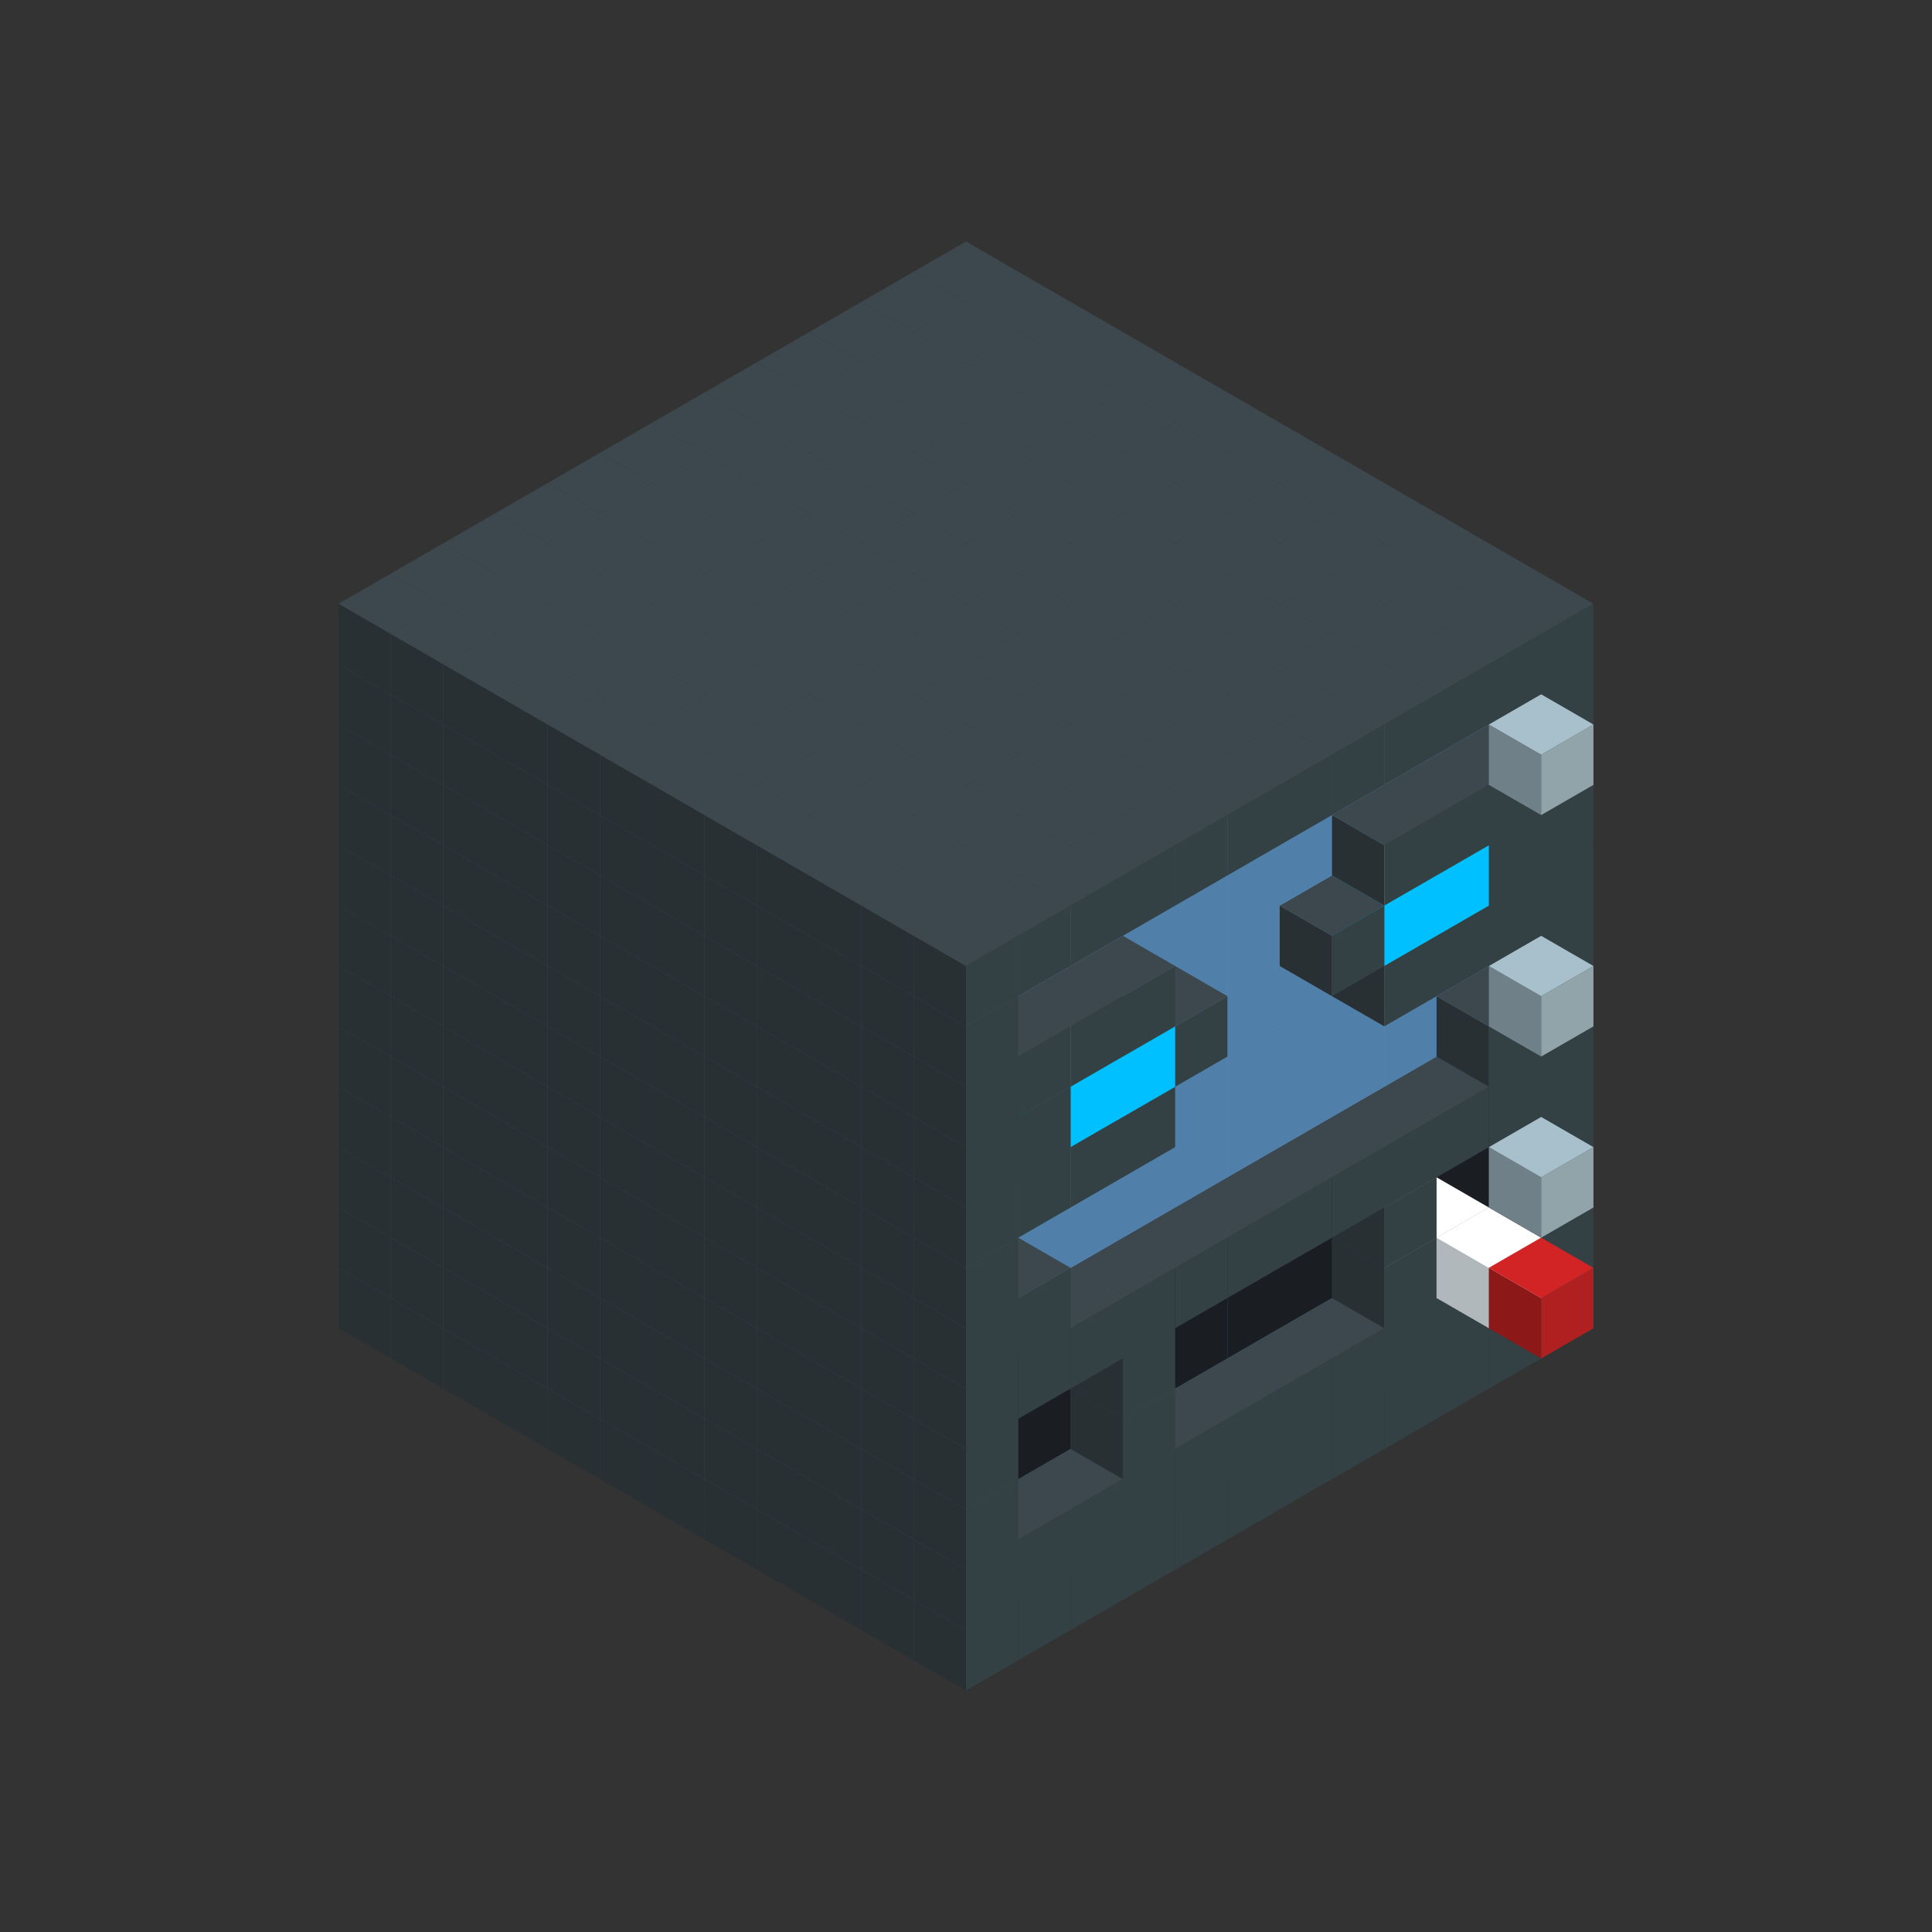 
<svg width='600' height='600' viewBox='4436371 5550000 3200000 3200000' xmlns='http://www.w3.org/2000/svg' xmlns:xlink='http://www.w3.org/1999/xlink'>
<rect x="4436371" y="5550000" width="3200000" height="3200000" fill="#333333" stroke="none"/>
<use xlink:href='#v-0x000000b7-1' transform='translate(983738,3600000)'/>
<use xlink:href='#v-0x000000b7-1' transform='translate(1070341,3650000)'/>
<use xlink:href='#v-0x000000b7-1' transform='translate(1156944,3700000)'/>
<use xlink:href='#v-0x000000b7-1' transform='translate(1243547,3750000)'/>
<use xlink:href='#v-0x000000b7-1' transform='translate(1330150,3800000)'/>
<use xlink:href='#v-0x000000b7-1' transform='translate(1416753,3850000)'/>
<use xlink:href='#v-0x000000b7-1' transform='translate(1503356,3900000)'/>
<use xlink:href='#v-0x000000b7-1' transform='translate(1589959,3950000)'/>
<use xlink:href='#v-0x000000b7-1' transform='translate(1676562,4000000)'/>
<use xlink:href='#v-0x000000b7-1' transform='translate(1763165,4050000)'/>
<use xlink:href='#v-0x000000b7-1' transform='translate(1849768,4100000)'/>
<use xlink:href='#v-0x000000b7-1' transform='translate(2889004,3600000)'/>
<use xlink:href='#v-0x000000b7-1' transform='translate(2802401,3650000)'/>
<use xlink:href='#v-0x000000b7-1' transform='translate(2715798,3700000)'/>
<use xlink:href='#v-0x000000b7-1' transform='translate(2629195,3750000)'/>
<use xlink:href='#v-0x000000b7-1' transform='translate(2542592,3800000)'/>
<use xlink:href='#v-0x000000b7-1' transform='translate(2455989,3850000)'/>
<use xlink:href='#v-0x000000b7-1' transform='translate(2369386,3900000)'/>
<use xlink:href='#v-0x000000b7-1' transform='translate(2282783,3950000)'/>
<use xlink:href='#v-0x000000b7-1' transform='translate(2196180,4000000)'/>
<use xlink:href='#v-0x000000b7-1' transform='translate(2109577,4050000)'/>
<use xlink:href='#v-0x000000b7-1' transform='translate(2022974,4100000)'/>
<use xlink:href='#v-0x000000b7-1' transform='translate(1936371,4150000)'/>
<use xlink:href='#v-0x000000b7-1' transform='translate(983738,3500000)'/>
<use xlink:href='#v-0x000000b7-1' transform='translate(1070341,3550000)'/>
<use xlink:href='#v-0x000000b7-1' transform='translate(1156944,3600000)'/>
<use xlink:href='#v-0x000000b7-1' transform='translate(1243547,3650000)'/>
<use xlink:href='#v-0x000000b7-1' transform='translate(1330150,3700000)'/>
<use xlink:href='#v-0x000000b7-1' transform='translate(1416753,3750000)'/>
<use xlink:href='#v-0x000000b7-1' transform='translate(1503356,3800000)'/>
<use xlink:href='#v-0x000000b7-1' transform='translate(1589959,3850000)'/>
<use xlink:href='#v-0x000000b7-1' transform='translate(1676562,3900000)'/>
<use xlink:href='#v-0x000000b7-1' transform='translate(1763165,3950000)'/>
<use xlink:href='#v-0x000000b7-2' transform='translate(2715798,3500000)'/>
<use xlink:href='#v-0x000000b7-2' transform='translate(2629195,3550000)'/>
<use xlink:href='#v-0x000000b7-2' transform='translate(2542592,3600000)'/>
<use xlink:href='#v-0x000000b7-2' transform='translate(2455989,3650000)'/>
<use xlink:href='#v-0x000000b7-2' transform='translate(2369386,3700000)'/>
<use xlink:href='#v-0x000000b7-2' transform='translate(2282783,3750000)'/>
<use xlink:href='#v-0x000000b7-2' transform='translate(2196180,3800000)'/>
<use xlink:href='#v-0x000000b7-2' transform='translate(2109577,3850000)'/>
<use xlink:href='#v-0x000000b7-2' transform='translate(2022974,3900000)'/>
<use xlink:href='#v-0x000000b7-2' transform='translate(1936371,3950000)'/>
<use xlink:href='#v-0x000000b7-1' transform='translate(1849768,4000000)'/>
<use xlink:href='#v-0x000000b7-1' transform='translate(2889004,3500000)'/>
<use xlink:href='#v-0x000000b7-1' transform='translate(2802401,3550000)'/>
<use xlink:href='#v-0x000000b7-1' transform='translate(2715798,3600000)'/>
<use xlink:href='#v-0x000000b7-1' transform='translate(2629195,3650000)'/>
<use xlink:href='#v-0x000000b7-1' transform='translate(2542592,3700000)'/>
<use xlink:href='#v-0x000000b7-1' transform='translate(2455989,3750000)'/>
<use xlink:href='#v-0x000000b7-1' transform='translate(2369386,3800000)'/>
<use xlink:href='#v-0x000000b7-1' transform='translate(2282783,3850000)'/>
<use xlink:href='#v-0x000000b7-1' transform='translate(2196180,3900000)'/>
<use xlink:href='#v-0x000000b7-1' transform='translate(2109577,3950000)'/>
<use xlink:href='#v-0x000000b7-1' transform='translate(2022974,4000000)'/>
<use xlink:href='#v-0x000000b7-1' transform='translate(1936371,4050000)'/>
<use xlink:href='#v-0x000000b7-1' transform='translate(983738,3400000)'/>
<use xlink:href='#v-0x000000b7-1' transform='translate(1070341,3450000)'/>
<use xlink:href='#v-0x000000b7-1' transform='translate(1156944,3500000)'/>
<use xlink:href='#v-0x000000b7-1' transform='translate(1243547,3550000)'/>
<use xlink:href='#v-0x000000b7-1' transform='translate(1330150,3600000)'/>
<use xlink:href='#v-0x000000b7-1' transform='translate(1416753,3650000)'/>
<use xlink:href='#v-0x000000b7-1' transform='translate(1503356,3700000)'/>
<use xlink:href='#v-0x000000b7-1' transform='translate(1589959,3750000)'/>
<use xlink:href='#v-0x000000b7-1' transform='translate(1676562,3800000)'/>
<use xlink:href='#v-0x000000b7-1' transform='translate(1763165,3850000)'/>
<use xlink:href='#v-0x000000b7-4' transform='translate(2715798,3400000)'/>
<use xlink:href='#v-0x000000b7-5' transform='translate(2629195,3450000)'/>
<use xlink:href='#v-0x000000b7-4' transform='translate(2542592,3500000)'/>
<use xlink:href='#v-0x000000b7-4' transform='translate(2455989,3550000)'/>
<use xlink:href='#v-0x000000b7-4' transform='translate(2369386,3600000)'/>
<use xlink:href='#v-0x000000b7-4' transform='translate(2282783,3650000)'/>
<use xlink:href='#v-0x000000b7-4' transform='translate(2196180,3700000)'/>
<use xlink:href='#v-0x000000b7-4' transform='translate(2109577,3750000)'/>
<use xlink:href='#v-0x000000b7-4' transform='translate(2022974,3800000)'/>
<use xlink:href='#v-0x000000b7-4' transform='translate(1936371,3850000)'/>
<use xlink:href='#v-0x000000b7-1' transform='translate(1849768,3900000)'/>
<use xlink:href='#v-0x000000b7-1' transform='translate(2889004,3400000)'/>
<use xlink:href='#v-0x000000b7-5' transform='translate(2715798,3500000)'/>
<use xlink:href='#v-0x000000b7-1' transform='translate(2629195,3550000)'/>
<use xlink:href='#v-0x000000b7-1' transform='translate(2196180,3800000)'/>
<use xlink:href='#v-0x000000b7-1' transform='translate(1936371,3950000)'/>
<use xlink:href='#v-0x000000b7-5' transform='translate(2802401,3550000)'/>
<use xlink:href='#v-0x000000b7-6' transform='translate(2889004,3600000)'/>
<use xlink:href='#v-0x000000b7-1' transform='translate(983738,3300000)'/>
<use xlink:href='#v-0x000000b7-1' transform='translate(1070341,3350000)'/>
<use xlink:href='#v-0x000000b7-1' transform='translate(1156944,3400000)'/>
<use xlink:href='#v-0x000000b7-1' transform='translate(1243547,3450000)'/>
<use xlink:href='#v-0x000000b7-1' transform='translate(1330150,3500000)'/>
<use xlink:href='#v-0x000000b7-1' transform='translate(1416753,3550000)'/>
<use xlink:href='#v-0x000000b7-1' transform='translate(1503356,3600000)'/>
<use xlink:href='#v-0x000000b7-1' transform='translate(1589959,3650000)'/>
<use xlink:href='#v-0x000000b7-1' transform='translate(1676562,3700000)'/>
<use xlink:href='#v-0x000000b7-1' transform='translate(1763165,3750000)'/>
<use xlink:href='#v-0x000000b7-4' transform='translate(2715798,3300000)'/>
<use xlink:href='#v-0x000000b7-4' transform='translate(2629195,3350000)'/>
<use xlink:href='#v-0x000000b7-4' transform='translate(2542592,3400000)'/>
<use xlink:href='#v-0x000000b7-4' transform='translate(2455989,3450000)'/>
<use xlink:href='#v-0x000000b7-4' transform='translate(2369386,3500000)'/>
<use xlink:href='#v-0x000000b7-4' transform='translate(2282783,3550000)'/>
<use xlink:href='#v-0x000000b7-4' transform='translate(2196180,3600000)'/>
<use xlink:href='#v-0x000000b7-4' transform='translate(2109577,3650000)'/>
<use xlink:href='#v-0x000000b7-4' transform='translate(2022974,3700000)'/>
<use xlink:href='#v-0x000000b7-4' transform='translate(1936371,3750000)'/>
<use xlink:href='#v-0x000000b7-1' transform='translate(1849768,3800000)'/>
<use xlink:href='#v-0x000000b7-1' transform='translate(2889004,3300000)'/>
<use xlink:href='#v-0x000000b7-1' transform='translate(2629195,3450000)'/>
<use xlink:href='#v-0x000000b7-1' transform='translate(2196180,3700000)'/>
<use xlink:href='#v-0x000000b7-1' transform='translate(1936371,3850000)'/>
<use xlink:href='#v-0x000000b7-1' transform='translate(983738,3200000)'/>
<use xlink:href='#v-0x000000b7-1' transform='translate(1070341,3250000)'/>
<use xlink:href='#v-0x000000b7-1' transform='translate(1156944,3300000)'/>
<use xlink:href='#v-0x000000b7-1' transform='translate(1243547,3350000)'/>
<use xlink:href='#v-0x000000b7-1' transform='translate(1330150,3400000)'/>
<use xlink:href='#v-0x000000b7-1' transform='translate(1416753,3450000)'/>
<use xlink:href='#v-0x000000b7-1' transform='translate(1503356,3500000)'/>
<use xlink:href='#v-0x000000b7-1' transform='translate(1589959,3550000)'/>
<use xlink:href='#v-0x000000b7-1' transform='translate(1676562,3600000)'/>
<use xlink:href='#v-0x000000b7-1' transform='translate(1763165,3650000)'/>
<use xlink:href='#v-0x000000b7-2' transform='translate(2715798,3200000)'/>
<use xlink:href='#v-0x000000b7-2' transform='translate(2629195,3250000)'/>
<use xlink:href='#v-0x000000b7-2' transform='translate(2542592,3300000)'/>
<use xlink:href='#v-0x000000b7-2' transform='translate(2455989,3350000)'/>
<use xlink:href='#v-0x000000b7-2' transform='translate(2369386,3400000)'/>
<use xlink:href='#v-0x000000b7-2' transform='translate(2282783,3450000)'/>
<use xlink:href='#v-0x000000b7-2' transform='translate(2196180,3500000)'/>
<use xlink:href='#v-0x000000b7-2' transform='translate(2109577,3550000)'/>
<use xlink:href='#v-0x000000b7-2' transform='translate(2022974,3600000)'/>
<use xlink:href='#v-0x000000b7-2' transform='translate(1936371,3650000)'/>
<use xlink:href='#v-0x000000b7-1' transform='translate(1849768,3700000)'/>
<use xlink:href='#v-0x000000b7-1' transform='translate(2889004,3200000)'/>
<use xlink:href='#v-0x000000b7-1' transform='translate(2802401,3250000)'/>
<use xlink:href='#v-0x000000b7-1' transform='translate(2715798,3300000)'/>
<use xlink:href='#v-0x000000b7-1' transform='translate(2629195,3350000)'/>
<use xlink:href='#v-0x000000b7-1' transform='translate(2542592,3400000)'/>
<use xlink:href='#v-0x000000b7-1' transform='translate(2455989,3450000)'/>
<use xlink:href='#v-0x000000b7-1' transform='translate(2369386,3500000)'/>
<use xlink:href='#v-0x000000b7-1' transform='translate(2282783,3550000)'/>
<use xlink:href='#v-0x000000b7-1' transform='translate(2196180,3600000)'/>
<use xlink:href='#v-0x000000b7-1' transform='translate(2109577,3650000)'/>
<use xlink:href='#v-0x000000b7-1' transform='translate(2022974,3700000)'/>
<use xlink:href='#v-0x000000b7-1' transform='translate(1936371,3750000)'/>
<use xlink:href='#v-0x000000b7-7' transform='translate(2889004,3400000)'/>
<use xlink:href='#v-0x000000b7-1' transform='translate(983738,3100000)'/>
<use xlink:href='#v-0x000000b7-1' transform='translate(1070341,3150000)'/>
<use xlink:href='#v-0x000000b7-1' transform='translate(1156944,3200000)'/>
<use xlink:href='#v-0x000000b7-1' transform='translate(1243547,3250000)'/>
<use xlink:href='#v-0x000000b7-1' transform='translate(1330150,3300000)'/>
<use xlink:href='#v-0x000000b7-1' transform='translate(1416753,3350000)'/>
<use xlink:href='#v-0x000000b7-1' transform='translate(1503356,3400000)'/>
<use xlink:href='#v-0x000000b7-1' transform='translate(1589959,3450000)'/>
<use xlink:href='#v-0x000000b7-1' transform='translate(1676562,3500000)'/>
<use xlink:href='#v-0x000000b7-1' transform='translate(1763165,3550000)'/>
<use xlink:href='#v-0x000000b7-2' transform='translate(2715798,3100000)'/>
<use xlink:href='#v-0x000000b7-2' transform='translate(2629195,3150000)'/>
<use xlink:href='#v-0x000000b7-2' transform='translate(2542592,3200000)'/>
<use xlink:href='#v-0x000000b7-2' transform='translate(2455989,3250000)'/>
<use xlink:href='#v-0x000000b7-2' transform='translate(2369386,3300000)'/>
<use xlink:href='#v-0x000000b7-2' transform='translate(2282783,3350000)'/>
<use xlink:href='#v-0x000000b7-2' transform='translate(2196180,3400000)'/>
<use xlink:href='#v-0x000000b7-2' transform='translate(2109577,3450000)'/>
<use xlink:href='#v-0x000000b7-2' transform='translate(2022974,3500000)'/>
<use xlink:href='#v-0x000000b7-2' transform='translate(1936371,3550000)'/>
<use xlink:href='#v-0x000000b7-1' transform='translate(1849768,3600000)'/>
<use xlink:href='#v-0x000000b7-1' transform='translate(2889004,3100000)'/>
<use xlink:href='#v-0x000000b7-1' transform='translate(2802401,3150000)'/>
<use xlink:href='#v-0x000000b7-1' transform='translate(2022974,3600000)'/>
<use xlink:href='#v-0x000000b7-1' transform='translate(1936371,3650000)'/>
<use xlink:href='#v-0x000000b7-1' transform='translate(983738,3000000)'/>
<use xlink:href='#v-0x000000b7-1' transform='translate(1070341,3050000)'/>
<use xlink:href='#v-0x000000b7-1' transform='translate(1156944,3100000)'/>
<use xlink:href='#v-0x000000b7-1' transform='translate(1243547,3150000)'/>
<use xlink:href='#v-0x000000b7-1' transform='translate(1330150,3200000)'/>
<use xlink:href='#v-0x000000b7-1' transform='translate(1416753,3250000)'/>
<use xlink:href='#v-0x000000b7-1' transform='translate(1503356,3300000)'/>
<use xlink:href='#v-0x000000b7-1' transform='translate(1589959,3350000)'/>
<use xlink:href='#v-0x000000b7-1' transform='translate(1676562,3400000)'/>
<use xlink:href='#v-0x000000b7-1' transform='translate(1763165,3450000)'/>
<use xlink:href='#v-0x000000b7-2' transform='translate(2715798,3000000)'/>
<use xlink:href='#v-0x000000b7-2' transform='translate(2629195,3050000)'/>
<use xlink:href='#v-0x000000b7-2' transform='translate(2542592,3100000)'/>
<use xlink:href='#v-0x000000b7-2' transform='translate(2455989,3150000)'/>
<use xlink:href='#v-0x000000b7-2' transform='translate(2369386,3200000)'/>
<use xlink:href='#v-0x000000b7-2' transform='translate(2282783,3250000)'/>
<use xlink:href='#v-0x000000b7-2' transform='translate(2196180,3300000)'/>
<use xlink:href='#v-0x000000b7-2' transform='translate(2109577,3350000)'/>
<use xlink:href='#v-0x000000b7-2' transform='translate(2022974,3400000)'/>
<use xlink:href='#v-0x000000b7-2' transform='translate(1936371,3450000)'/>
<use xlink:href='#v-0x000000b7-1' transform='translate(1849768,3500000)'/>
<use xlink:href='#v-0x000000b7-1' transform='translate(2889004,3000000)'/>
<use xlink:href='#v-0x000000b7-1' transform='translate(1936371,3550000)'/>
<use xlink:href='#v-0x000000b7-1' transform='translate(983738,2900000)'/>
<use xlink:href='#v-0x000000b7-1' transform='translate(1070341,2950000)'/>
<use xlink:href='#v-0x000000b7-1' transform='translate(1156944,3000000)'/>
<use xlink:href='#v-0x000000b7-1' transform='translate(1243547,3050000)'/>
<use xlink:href='#v-0x000000b7-1' transform='translate(1330150,3100000)'/>
<use xlink:href='#v-0x000000b7-1' transform='translate(1416753,3150000)'/>
<use xlink:href='#v-0x000000b7-1' transform='translate(1503356,3200000)'/>
<use xlink:href='#v-0x000000b7-1' transform='translate(1589959,3250000)'/>
<use xlink:href='#v-0x000000b7-1' transform='translate(1676562,3300000)'/>
<use xlink:href='#v-0x000000b7-1' transform='translate(1763165,3350000)'/>
<use xlink:href='#v-0x000000b7-2' transform='translate(2715798,2900000)'/>
<use xlink:href='#v-0x000000b7-2' transform='translate(2629195,2950000)'/>
<use xlink:href='#v-0x000000b7-2' transform='translate(2542592,3000000)'/>
<use xlink:href='#v-0x000000b7-2' transform='translate(2455989,3050000)'/>
<use xlink:href='#v-0x000000b7-2' transform='translate(2369386,3100000)'/>
<use xlink:href='#v-0x000000b7-2' transform='translate(2282783,3150000)'/>
<use xlink:href='#v-0x000000b7-2' transform='translate(2196180,3200000)'/>
<use xlink:href='#v-0x000000b7-2' transform='translate(2109577,3250000)'/>
<use xlink:href='#v-0x000000b7-2' transform='translate(2022974,3300000)'/>
<use xlink:href='#v-0x000000b7-2' transform='translate(1936371,3350000)'/>
<use xlink:href='#v-0x000000b7-1' transform='translate(1849768,3400000)'/>
<use xlink:href='#v-0x000000b7-1' transform='translate(2889004,2900000)'/>
<use xlink:href='#v-0x000000b7-1' transform='translate(2802401,2950000)'/>
<use xlink:href='#v-0x000000b7-1' transform='translate(2715798,3000000)'/>
<use xlink:href='#v-0x000000b7-1' transform='translate(2629195,3050000)'/>
<use xlink:href='#v-0x000000b7-1' transform='translate(2196180,3300000)'/>
<use xlink:href='#v-0x000000b7-1' transform='translate(2109577,3350000)'/>
<use xlink:href='#v-0x000000b7-1' transform='translate(2022974,3400000)'/>
<use xlink:href='#v-0x000000b7-1' transform='translate(1936371,3450000)'/>
<use xlink:href='#v-0x000000b7-7' transform='translate(2889004,3100000)'/>
<use xlink:href='#v-0x000000b7-1' transform='translate(983738,2800000)'/>
<use xlink:href='#v-0x000000b7-1' transform='translate(1070341,2850000)'/>
<use xlink:href='#v-0x000000b7-1' transform='translate(1156944,2900000)'/>
<use xlink:href='#v-0x000000b7-1' transform='translate(1243547,2950000)'/>
<use xlink:href='#v-0x000000b7-1' transform='translate(1330150,3000000)'/>
<use xlink:href='#v-0x000000b7-1' transform='translate(1416753,3050000)'/>
<use xlink:href='#v-0x000000b7-1' transform='translate(1503356,3100000)'/>
<use xlink:href='#v-0x000000b7-1' transform='translate(1589959,3150000)'/>
<use xlink:href='#v-0x000000b7-1' transform='translate(1676562,3200000)'/>
<use xlink:href='#v-0x000000b7-1' transform='translate(1763165,3250000)'/>
<use xlink:href='#v-0x000000b7-2' transform='translate(2715798,2800000)'/>
<use xlink:href='#v-0x000000b7-2' transform='translate(2629195,2850000)'/>
<use xlink:href='#v-0x000000b7-2' transform='translate(2542592,2900000)'/>
<use xlink:href='#v-0x000000b7-2' transform='translate(2455989,2950000)'/>
<use xlink:href='#v-0x000000b7-2' transform='translate(2369386,3000000)'/>
<use xlink:href='#v-0x000000b7-2' transform='translate(2282783,3050000)'/>
<use xlink:href='#v-0x000000b7-2' transform='translate(2196180,3100000)'/>
<use xlink:href='#v-0x000000b7-2' transform='translate(2109577,3150000)'/>
<use xlink:href='#v-0x000000b7-2' transform='translate(2022974,3200000)'/>
<use xlink:href='#v-0x000000b7-2' transform='translate(1936371,3250000)'/>
<use xlink:href='#v-0x000000b7-1' transform='translate(1849768,3300000)'/>
<use xlink:href='#v-0x000000b7-1' transform='translate(2889004,2800000)'/>
<use xlink:href='#v-0x000000b7-1' transform='translate(2802401,2850000)'/>
<use xlink:href='#v-0x000000b7-3' transform='translate(2715798,2900000)'/>
<use xlink:href='#v-0x000000b7-3' transform='translate(2629195,2950000)'/>
<use xlink:href='#v-0x000000b7-1' transform='translate(2542592,3000000)'/>
<use xlink:href='#v-0x000000b7-1' transform='translate(2282783,3150000)'/>
<use xlink:href='#v-0x000000b7-3' transform='translate(2196180,3200000)'/>
<use xlink:href='#v-0x000000b7-3' transform='translate(2109577,3250000)'/>
<use xlink:href='#v-0x000000b7-1' transform='translate(2022974,3300000)'/>
<use xlink:href='#v-0x000000b7-1' transform='translate(1936371,3350000)'/>
<use xlink:href='#v-0x000000b7-1' transform='translate(983738,2700000)'/>
<use xlink:href='#v-0x000000b7-1' transform='translate(1070341,2750000)'/>
<use xlink:href='#v-0x000000b7-1' transform='translate(1156944,2800000)'/>
<use xlink:href='#v-0x000000b7-1' transform='translate(1243547,2850000)'/>
<use xlink:href='#v-0x000000b7-1' transform='translate(1330150,2900000)'/>
<use xlink:href='#v-0x000000b7-1' transform='translate(1416753,2950000)'/>
<use xlink:href='#v-0x000000b7-1' transform='translate(1503356,3000000)'/>
<use xlink:href='#v-0x000000b7-1' transform='translate(1589959,3050000)'/>
<use xlink:href='#v-0x000000b7-1' transform='translate(1676562,3100000)'/>
<use xlink:href='#v-0x000000b7-1' transform='translate(1763165,3150000)'/>
<use xlink:href='#v-0x000000b7-2' transform='translate(2715798,2700000)'/>
<use xlink:href='#v-0x000000b7-2' transform='translate(2629195,2750000)'/>
<use xlink:href='#v-0x000000b7-2' transform='translate(2542592,2800000)'/>
<use xlink:href='#v-0x000000b7-2' transform='translate(2455989,2850000)'/>
<use xlink:href='#v-0x000000b7-2' transform='translate(2369386,2900000)'/>
<use xlink:href='#v-0x000000b7-2' transform='translate(2282783,2950000)'/>
<use xlink:href='#v-0x000000b7-2' transform='translate(2196180,3000000)'/>
<use xlink:href='#v-0x000000b7-2' transform='translate(2109577,3050000)'/>
<use xlink:href='#v-0x000000b7-2' transform='translate(2022974,3100000)'/>
<use xlink:href='#v-0x000000b7-2' transform='translate(1936371,3150000)'/>
<use xlink:href='#v-0x000000b7-1' transform='translate(1849768,3200000)'/>
<use xlink:href='#v-0x000000b7-1' transform='translate(2889004,2700000)'/>
<use xlink:href='#v-0x000000b7-1' transform='translate(2802401,2750000)'/>
<use xlink:href='#v-0x000000b7-1' transform='translate(2715798,2800000)'/>
<use xlink:href='#v-0x000000b7-1' transform='translate(2629195,2850000)'/>
<use xlink:href='#v-0x000000b7-1' transform='translate(2196180,3100000)'/>
<use xlink:href='#v-0x000000b7-1' transform='translate(2109577,3150000)'/>
<use xlink:href='#v-0x000000b7-1' transform='translate(2022974,3200000)'/>
<use xlink:href='#v-0x000000b7-1' transform='translate(1936371,3250000)'/>
<use xlink:href='#v-0x000000b7-1' transform='translate(983738,2600000)'/>
<use xlink:href='#v-0x000000b7-1' transform='translate(1070341,2650000)'/>
<use xlink:href='#v-0x000000b7-1' transform='translate(1156944,2700000)'/>
<use xlink:href='#v-0x000000b7-1' transform='translate(1243547,2750000)'/>
<use xlink:href='#v-0x000000b7-1' transform='translate(1330150,2800000)'/>
<use xlink:href='#v-0x000000b7-1' transform='translate(1416753,2850000)'/>
<use xlink:href='#v-0x000000b7-1' transform='translate(1503356,2900000)'/>
<use xlink:href='#v-0x000000b7-1' transform='translate(1589959,2950000)'/>
<use xlink:href='#v-0x000000b7-1' transform='translate(1676562,3000000)'/>
<use xlink:href='#v-0x000000b7-1' transform='translate(1763165,3050000)'/>
<use xlink:href='#v-0x000000b7-2' transform='translate(2715798,2600000)'/>
<use xlink:href='#v-0x000000b7-2' transform='translate(2629195,2650000)'/>
<use xlink:href='#v-0x000000b7-2' transform='translate(2542592,2700000)'/>
<use xlink:href='#v-0x000000b7-2' transform='translate(2455989,2750000)'/>
<use xlink:href='#v-0x000000b7-2' transform='translate(2369386,2800000)'/>
<use xlink:href='#v-0x000000b7-2' transform='translate(2282783,2850000)'/>
<use xlink:href='#v-0x000000b7-2' transform='translate(2196180,2900000)'/>
<use xlink:href='#v-0x000000b7-2' transform='translate(2109577,2950000)'/>
<use xlink:href='#v-0x000000b7-2' transform='translate(2022974,3000000)'/>
<use xlink:href='#v-0x000000b7-2' transform='translate(1936371,3050000)'/>
<use xlink:href='#v-0x000000b7-1' transform='translate(1849768,3100000)'/>
<use xlink:href='#v-0x000000b7-1' transform='translate(2889004,2600000)'/>
<use xlink:href='#v-0x000000b7-1' transform='translate(1936371,3150000)'/>
<use xlink:href='#v-0x000000b7-1' transform='translate(1936371,1950000)'/>
<use xlink:href='#v-0x000000b7-1' transform='translate(1849768,2000000)'/>
<use xlink:href='#v-0x000000b7-1' transform='translate(1763165,2050000)'/>
<use xlink:href='#v-0x000000b7-1' transform='translate(1676562,2100000)'/>
<use xlink:href='#v-0x000000b7-1' transform='translate(1589959,2150000)'/>
<use xlink:href='#v-0x000000b7-1' transform='translate(1503356,2200000)'/>
<use xlink:href='#v-0x000000b7-1' transform='translate(1416753,2250000)'/>
<use xlink:href='#v-0x000000b7-1' transform='translate(1330150,2300000)'/>
<use xlink:href='#v-0x000000b7-1' transform='translate(1243547,2350000)'/>
<use xlink:href='#v-0x000000b7-1' transform='translate(1156944,2400000)'/>
<use xlink:href='#v-0x000000b7-1' transform='translate(1070341,2450000)'/>
<use xlink:href='#v-0x000000b7-1' transform='translate(983738,2500000)'/>
<use xlink:href='#v-0x000000b7-1' transform='translate(2022974,2000000)'/>
<use xlink:href='#v-0x000000b7-1' transform='translate(1936371,2050000)'/>
<use xlink:href='#v-0x000000b7-1' transform='translate(1849768,2100000)'/>
<use xlink:href='#v-0x000000b7-1' transform='translate(1763165,2150000)'/>
<use xlink:href='#v-0x000000b7-1' transform='translate(1676562,2200000)'/>
<use xlink:href='#v-0x000000b7-1' transform='translate(1589959,2250000)'/>
<use xlink:href='#v-0x000000b7-1' transform='translate(1503356,2300000)'/>
<use xlink:href='#v-0x000000b7-1' transform='translate(1416753,2350000)'/>
<use xlink:href='#v-0x000000b7-1' transform='translate(1330150,2400000)'/>
<use xlink:href='#v-0x000000b7-1' transform='translate(1243547,2450000)'/>
<use xlink:href='#v-0x000000b7-1' transform='translate(1156944,2500000)'/>
<use xlink:href='#v-0x000000b7-1' transform='translate(1070341,2550000)'/>
<use xlink:href='#v-0x000000b7-1' transform='translate(2109577,2050000)'/>
<use xlink:href='#v-0x000000b7-1' transform='translate(2022974,2100000)'/>
<use xlink:href='#v-0x000000b7-1' transform='translate(1936371,2150000)'/>
<use xlink:href='#v-0x000000b7-1' transform='translate(1849768,2200000)'/>
<use xlink:href='#v-0x000000b7-1' transform='translate(1763165,2250000)'/>
<use xlink:href='#v-0x000000b7-1' transform='translate(1676562,2300000)'/>
<use xlink:href='#v-0x000000b7-1' transform='translate(1589959,2350000)'/>
<use xlink:href='#v-0x000000b7-1' transform='translate(1503356,2400000)'/>
<use xlink:href='#v-0x000000b7-1' transform='translate(1416753,2450000)'/>
<use xlink:href='#v-0x000000b7-1' transform='translate(1330150,2500000)'/>
<use xlink:href='#v-0x000000b7-1' transform='translate(1243547,2550000)'/>
<use xlink:href='#v-0x000000b7-1' transform='translate(1156944,2600000)'/>
<use xlink:href='#v-0x000000b7-1' transform='translate(2196180,2100000)'/>
<use xlink:href='#v-0x000000b7-1' transform='translate(2109577,2150000)'/>
<use xlink:href='#v-0x000000b7-1' transform='translate(2022974,2200000)'/>
<use xlink:href='#v-0x000000b7-1' transform='translate(1936371,2250000)'/>
<use xlink:href='#v-0x000000b7-1' transform='translate(1849768,2300000)'/>
<use xlink:href='#v-0x000000b7-1' transform='translate(1763165,2350000)'/>
<use xlink:href='#v-0x000000b7-1' transform='translate(1676562,2400000)'/>
<use xlink:href='#v-0x000000b7-1' transform='translate(1589959,2450000)'/>
<use xlink:href='#v-0x000000b7-1' transform='translate(1503356,2500000)'/>
<use xlink:href='#v-0x000000b7-1' transform='translate(1416753,2550000)'/>
<use xlink:href='#v-0x000000b7-1' transform='translate(1330150,2600000)'/>
<use xlink:href='#v-0x000000b7-1' transform='translate(1243547,2650000)'/>
<use xlink:href='#v-0x000000b7-1' transform='translate(2282783,2150000)'/>
<use xlink:href='#v-0x000000b7-1' transform='translate(2196180,2200000)'/>
<use xlink:href='#v-0x000000b7-1' transform='translate(2109577,2250000)'/>
<use xlink:href='#v-0x000000b7-1' transform='translate(2022974,2300000)'/>
<use xlink:href='#v-0x000000b7-1' transform='translate(1936371,2350000)'/>
<use xlink:href='#v-0x000000b7-1' transform='translate(1849768,2400000)'/>
<use xlink:href='#v-0x000000b7-1' transform='translate(1763165,2450000)'/>
<use xlink:href='#v-0x000000b7-1' transform='translate(1676562,2500000)'/>
<use xlink:href='#v-0x000000b7-1' transform='translate(1589959,2550000)'/>
<use xlink:href='#v-0x000000b7-1' transform='translate(1503356,2600000)'/>
<use xlink:href='#v-0x000000b7-1' transform='translate(1416753,2650000)'/>
<use xlink:href='#v-0x000000b7-1' transform='translate(1330150,2700000)'/>
<use xlink:href='#v-0x000000b7-1' transform='translate(2369386,2200000)'/>
<use xlink:href='#v-0x000000b7-1' transform='translate(2282783,2250000)'/>
<use xlink:href='#v-0x000000b7-1' transform='translate(2196180,2300000)'/>
<use xlink:href='#v-0x000000b7-1' transform='translate(2109577,2350000)'/>
<use xlink:href='#v-0x000000b7-1' transform='translate(2022974,2400000)'/>
<use xlink:href='#v-0x000000b7-1' transform='translate(1936371,2450000)'/>
<use xlink:href='#v-0x000000b7-1' transform='translate(1849768,2500000)'/>
<use xlink:href='#v-0x000000b7-1' transform='translate(1763165,2550000)'/>
<use xlink:href='#v-0x000000b7-1' transform='translate(1676562,2600000)'/>
<use xlink:href='#v-0x000000b7-1' transform='translate(1589959,2650000)'/>
<use xlink:href='#v-0x000000b7-1' transform='translate(1503356,2700000)'/>
<use xlink:href='#v-0x000000b7-1' transform='translate(1416753,2750000)'/>
<use xlink:href='#v-0x000000b7-1' transform='translate(2455989,2250000)'/>
<use xlink:href='#v-0x000000b7-1' transform='translate(2369386,2300000)'/>
<use xlink:href='#v-0x000000b7-1' transform='translate(2282783,2350000)'/>
<use xlink:href='#v-0x000000b7-1' transform='translate(2196180,2400000)'/>
<use xlink:href='#v-0x000000b7-1' transform='translate(2109577,2450000)'/>
<use xlink:href='#v-0x000000b7-1' transform='translate(2022974,2500000)'/>
<use xlink:href='#v-0x000000b7-1' transform='translate(1936371,2550000)'/>
<use xlink:href='#v-0x000000b7-1' transform='translate(1849768,2600000)'/>
<use xlink:href='#v-0x000000b7-1' transform='translate(1763165,2650000)'/>
<use xlink:href='#v-0x000000b7-1' transform='translate(1676562,2700000)'/>
<use xlink:href='#v-0x000000b7-1' transform='translate(1589959,2750000)'/>
<use xlink:href='#v-0x000000b7-1' transform='translate(1503356,2800000)'/>
<use xlink:href='#v-0x000000b7-1' transform='translate(2542592,2300000)'/>
<use xlink:href='#v-0x000000b7-1' transform='translate(2455989,2350000)'/>
<use xlink:href='#v-0x000000b7-1' transform='translate(2369386,2400000)'/>
<use xlink:href='#v-0x000000b7-1' transform='translate(2282783,2450000)'/>
<use xlink:href='#v-0x000000b7-1' transform='translate(2196180,2500000)'/>
<use xlink:href='#v-0x000000b7-1' transform='translate(2109577,2550000)'/>
<use xlink:href='#v-0x000000b7-1' transform='translate(2022974,2600000)'/>
<use xlink:href='#v-0x000000b7-1' transform='translate(1936371,2650000)'/>
<use xlink:href='#v-0x000000b7-1' transform='translate(1849768,2700000)'/>
<use xlink:href='#v-0x000000b7-1' transform='translate(1763165,2750000)'/>
<use xlink:href='#v-0x000000b7-1' transform='translate(1676562,2800000)'/>
<use xlink:href='#v-0x000000b7-1' transform='translate(1589959,2850000)'/>
<use xlink:href='#v-0x000000b7-1' transform='translate(2629195,2350000)'/>
<use xlink:href='#v-0x000000b7-1' transform='translate(2542592,2400000)'/>
<use xlink:href='#v-0x000000b7-1' transform='translate(2455989,2450000)'/>
<use xlink:href='#v-0x000000b7-1' transform='translate(2369386,2500000)'/>
<use xlink:href='#v-0x000000b7-1' transform='translate(2282783,2550000)'/>
<use xlink:href='#v-0x000000b7-1' transform='translate(2196180,2600000)'/>
<use xlink:href='#v-0x000000b7-1' transform='translate(2109577,2650000)'/>
<use xlink:href='#v-0x000000b7-1' transform='translate(2022974,2700000)'/>
<use xlink:href='#v-0x000000b7-1' transform='translate(1936371,2750000)'/>
<use xlink:href='#v-0x000000b7-1' transform='translate(1849768,2800000)'/>
<use xlink:href='#v-0x000000b7-1' transform='translate(1763165,2850000)'/>
<use xlink:href='#v-0x000000b7-1' transform='translate(1676562,2900000)'/>
<use xlink:href='#v-0x000000b7-1' transform='translate(2715798,2400000)'/>
<use xlink:href='#v-0x000000b7-1' transform='translate(2629195,2450000)'/>
<use xlink:href='#v-0x000000b7-1' transform='translate(2542592,2500000)'/>
<use xlink:href='#v-0x000000b7-1' transform='translate(2455989,2550000)'/>
<use xlink:href='#v-0x000000b7-1' transform='translate(2369386,2600000)'/>
<use xlink:href='#v-0x000000b7-1' transform='translate(2282783,2650000)'/>
<use xlink:href='#v-0x000000b7-1' transform='translate(2196180,2700000)'/>
<use xlink:href='#v-0x000000b7-1' transform='translate(2109577,2750000)'/>
<use xlink:href='#v-0x000000b7-1' transform='translate(2022974,2800000)'/>
<use xlink:href='#v-0x000000b7-1' transform='translate(1936371,2850000)'/>
<use xlink:href='#v-0x000000b7-1' transform='translate(1849768,2900000)'/>
<use xlink:href='#v-0x000000b7-1' transform='translate(1763165,2950000)'/>
<use xlink:href='#v-0x000000b7-1' transform='translate(2802401,2450000)'/>
<use xlink:href='#v-0x000000b7-1' transform='translate(2715798,2500000)'/>
<use xlink:href='#v-0x000000b7-1' transform='translate(2629195,2550000)'/>
<use xlink:href='#v-0x000000b7-1' transform='translate(2542592,2600000)'/>
<use xlink:href='#v-0x000000b7-1' transform='translate(2455989,2650000)'/>
<use xlink:href='#v-0x000000b7-1' transform='translate(2369386,2700000)'/>
<use xlink:href='#v-0x000000b7-1' transform='translate(2282783,2750000)'/>
<use xlink:href='#v-0x000000b7-1' transform='translate(2196180,2800000)'/>
<use xlink:href='#v-0x000000b7-1' transform='translate(2109577,2850000)'/>
<use xlink:href='#v-0x000000b7-1' transform='translate(2022974,2900000)'/>
<use xlink:href='#v-0x000000b7-1' transform='translate(1936371,2950000)'/>
<use xlink:href='#v-0x000000b7-1' transform='translate(1849768,3000000)'/>
<use xlink:href='#v-0x000000b7-1' transform='translate(2889004,2500000)'/>
<use xlink:href='#v-0x000000b7-1' transform='translate(2802401,2550000)'/>
<use xlink:href='#v-0x000000b7-1' transform='translate(2715798,2600000)'/>
<use xlink:href='#v-0x000000b7-1' transform='translate(2629195,2650000)'/>
<use xlink:href='#v-0x000000b7-1' transform='translate(2542592,2700000)'/>
<use xlink:href='#v-0x000000b7-1' transform='translate(2455989,2750000)'/>
<use xlink:href='#v-0x000000b7-1' transform='translate(2369386,2800000)'/>
<use xlink:href='#v-0x000000b7-1' transform='translate(2282783,2850000)'/>
<use xlink:href='#v-0x000000b7-1' transform='translate(2196180,2900000)'/>
<use xlink:href='#v-0x000000b7-1' transform='translate(2109577,2950000)'/>
<use xlink:href='#v-0x000000b7-1' transform='translate(2022974,3000000)'/>
<use xlink:href='#v-0x000000b7-1' transform='translate(1936371,3050000)'/>
<use xlink:href='#v-0x000000b7-7' transform='translate(2889004,2700000)'/>
<defs>
<g id='v-0x000000b7-1'>
<polygon points='4100000,4100000 4100000,4200000 4013397,4150000 4013397,4050000' fill='#283034'/>
<polygon points='4100000,4100000 4100000,4200000 4186602,4150000 4186602,4050000' fill='#334044'/>
<polygon points='4100000,4100000 4013397,4050000 4100000,4000000 4186602,4050000' fill='#3c484e'/>
</g>
<g id='v-0x000000b7-2'>
<polygon points='4100000,4100000 4100000,4200000 4013397,4150000 4013397,4050000' fill='#406488'/>
<polygon points='4100000,4100000 4100000,4200000 4186602,4150000 4186602,4050000' fill='#5080aa'/>
<polygon points='4100000,4100000 4013397,4050000 4100000,4000000 4186602,4050000' fill='#6096cc'/>
</g>
<g id='v-0x000000b7-3'>
<polygon points='4100000,4100000 4100000,4200000 4013397,4150000 4013397,4050000' fill='#0098cc'/>
<polygon points='4100000,4100000 4100000,4200000 4186602,4150000 4186602,4050000' fill='#00c0ff'/>
<polygon points='4100000,4100000 4013397,4050000 4100000,4000000 4186602,4050000' fill='#00e4ff'/>
</g>
<g id='v-0x000000b7-4'>
<polygon points='4100000,4100000 4100000,4200000 4013397,4150000 4013397,4050000' fill='#141418'/>
<polygon points='4100000,4100000 4100000,4200000 4186602,4150000 4186602,4050000' fill='#1a1d22'/>
<polygon points='4100000,4100000 4013397,4050000 4100000,4000000 4186602,4050000' fill='#1e1e24'/>
</g>
<g id='v-0x000000b7-5'>
<polygon points='4100000,4100000 4100000,4200000 4013397,4150000 4013397,4050000' fill='#b0b8bc'/>
<polygon points='4100000,4100000 4100000,4200000 4186602,4150000 4186602,4050000' fill='#e0e8ee'/>
<polygon points='4100000,4100000 4013397,4050000 4100000,4000000 4186602,4050000' fill='#ffffff'/>
</g>
<g id='v-0x000000b7-6'>
<polygon points='4100000,4100000 4100000,4200000 4013397,4150000 4013397,4050000' fill='#8c1818'/>
<polygon points='4100000,4100000 4100000,4200000 4186602,4150000 4186602,4050000' fill='#b02020'/>
<polygon points='4100000,4100000 4013397,4050000 4100000,4000000 4186602,4050000' fill='#d22424'/>
</g>
<g id='v-0x000000b7-7'>
<polygon points='4100000,4100000 4100000,4200000 4013397,4150000 4013397,4050000' fill='#708088'/>
<polygon points='4100000,4100000 4100000,4200000 4186602,4150000 4186602,4050000' fill='#90a4aa'/>
<polygon points='4100000,4100000 4013397,4050000 4100000,4000000 4186602,4050000' fill='#a8c0cc'/>
</g>
</defs>
</svg>
